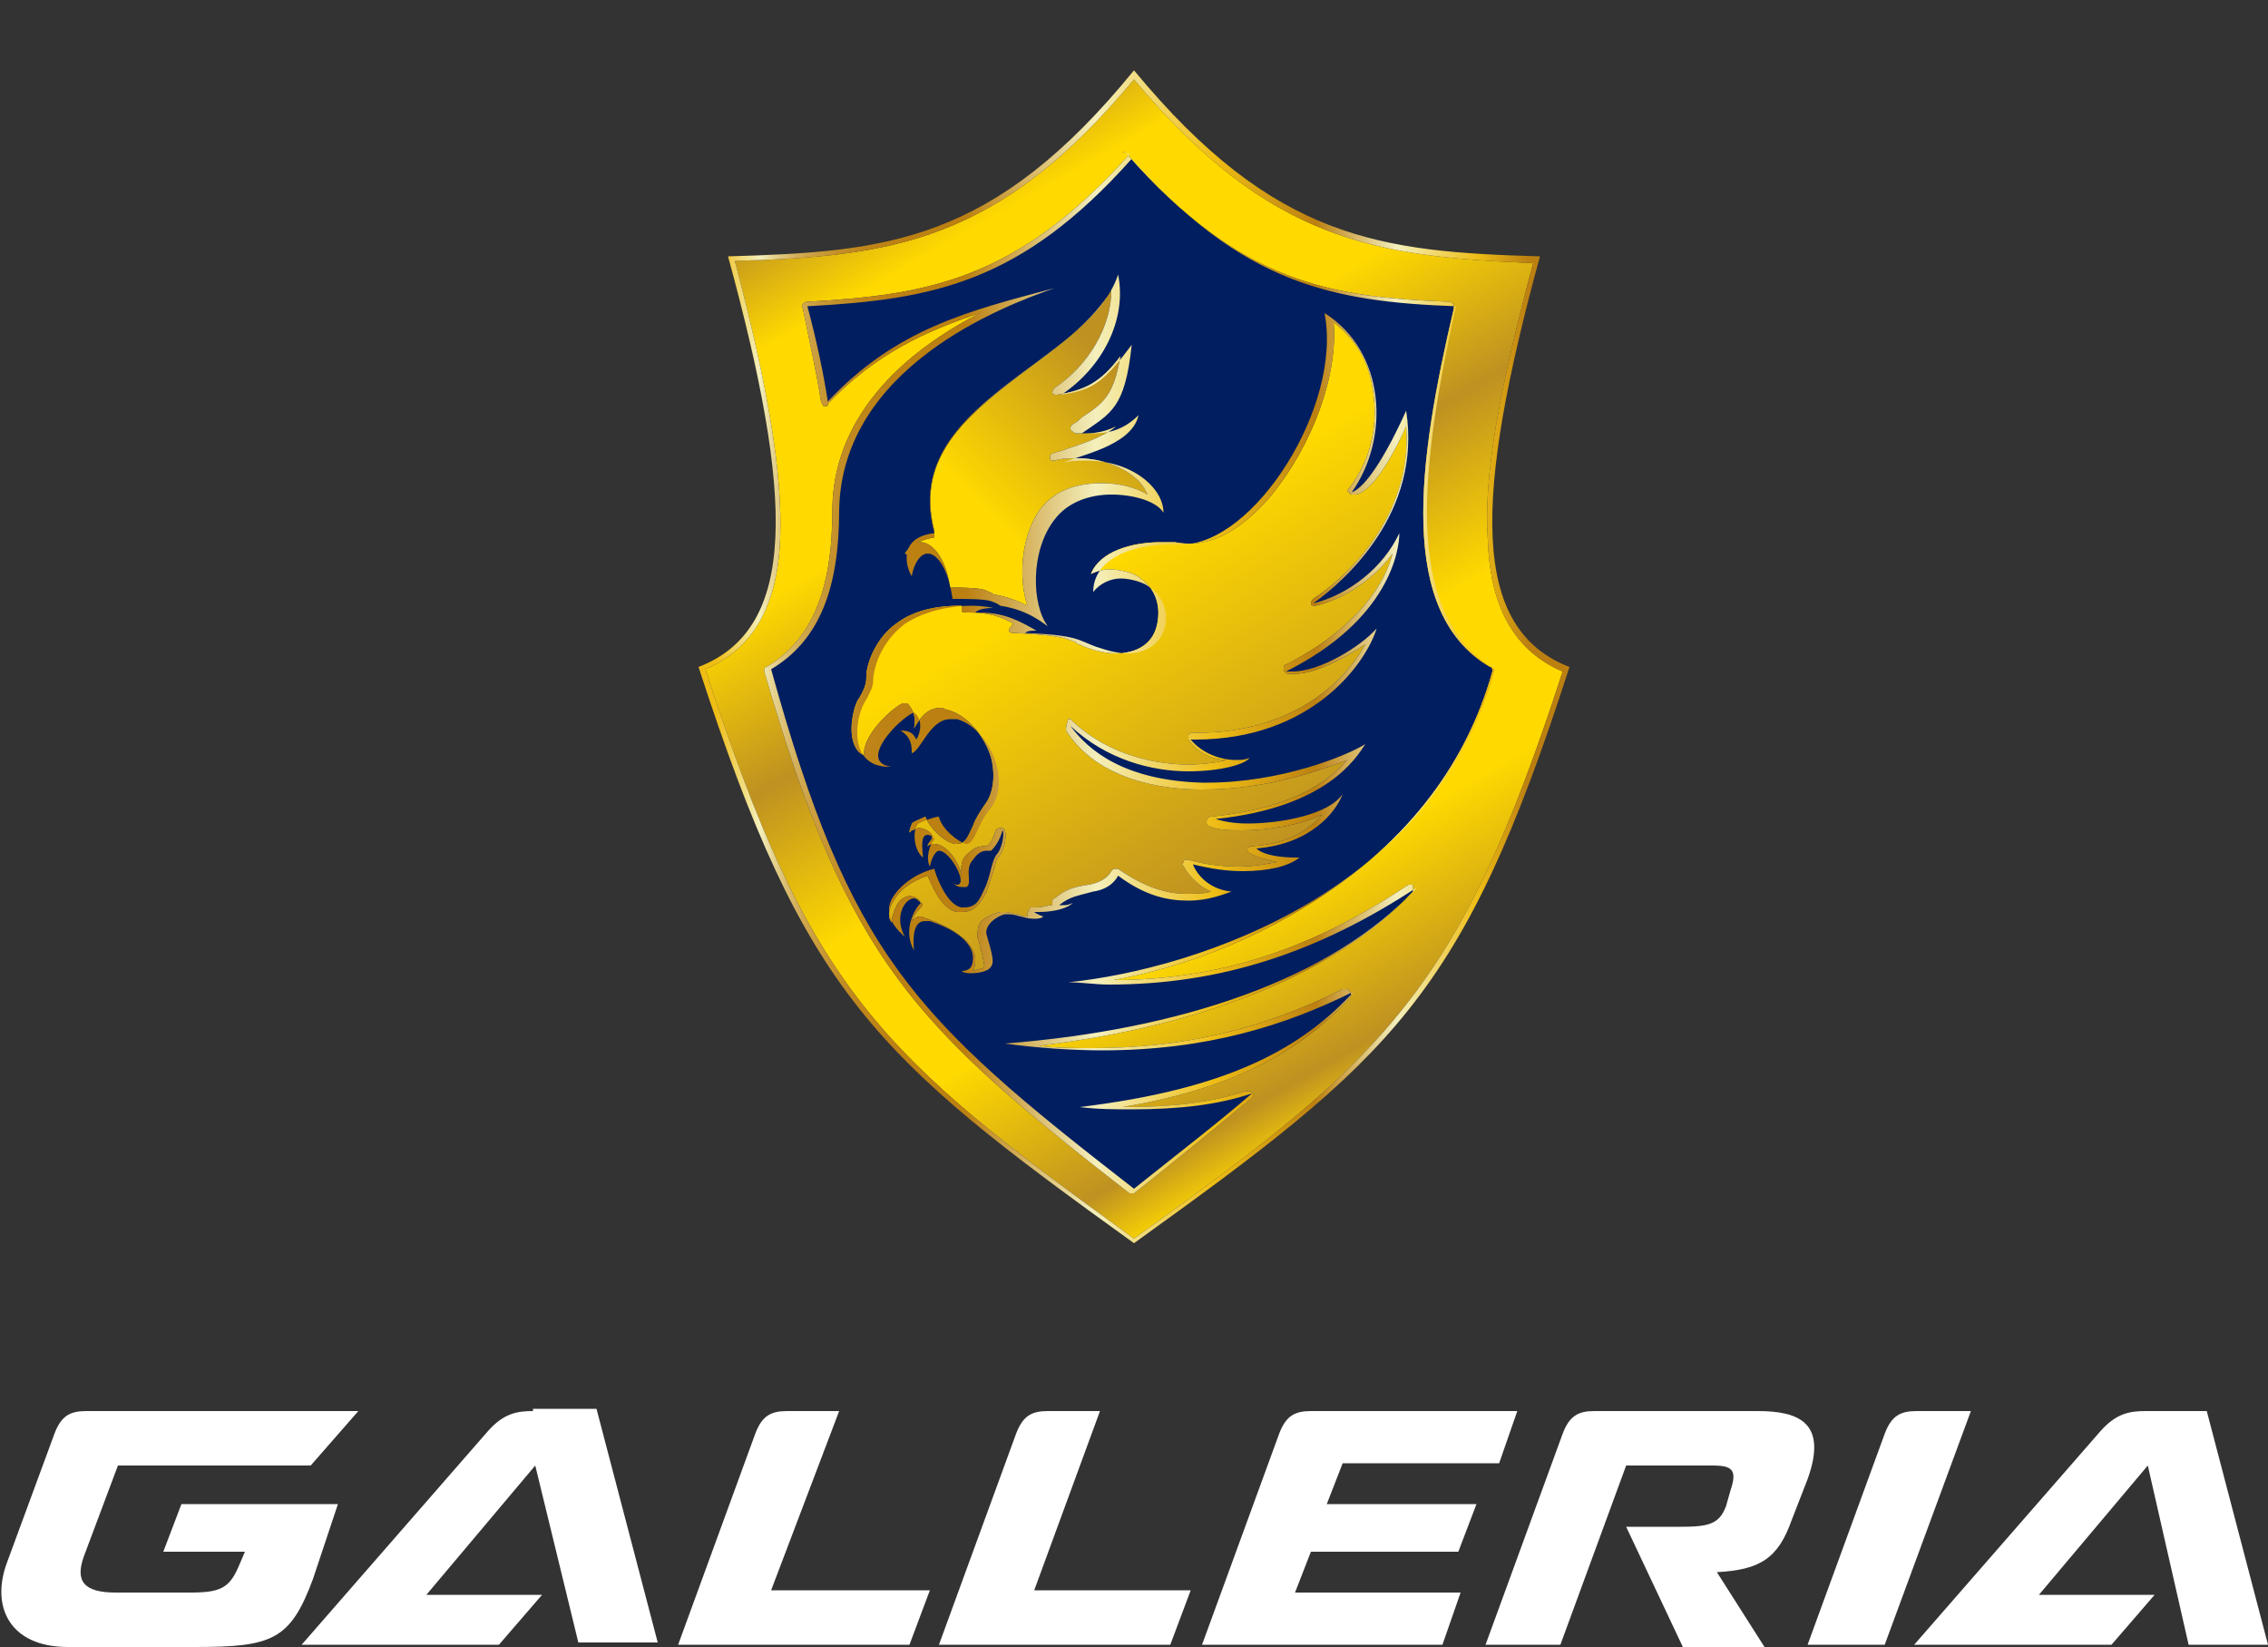 <?xml version="1.0" encoding="utf-8"?>
<!-- Generator: Adobe Illustrator 25.0.0, SVG Export Plug-In . SVG Version: 6.00 Build 0)  -->
<svg version="1.1" id="レイヤー_1" xmlns="http://www.w3.org/2000/svg" xmlns:xlink="http://www.w3.org/1999/xlink" x="0px"
	 y="0px" viewBox="0 0 100 72.6" style="enable-background:new 0 0 100 72.6;" xml:space="preserve">
<rect x="0" y="0" width="100" height="72.6" fill="#333333" stroke="none"/>
<style type="text/css">
	.st0{fill:#FFFFFF;}
	.st1{fill:#001E60;}
	.st2{fill:url(#SVGID_2_);}
	.st3{fill:url(#SVGID_3_);}
	.st4{fill:url(#SVGID_4_);}
	.st5{fill:url(#SVGID_6_);}
</style>
<g>
	<path class="st0" d="M64.3,68.4l0.8-2.1h-6.6l0.7-1.8h6.9l0.8-2.3h-9.1c-0.7,0-1.1,0.2-1.4,1L53,72.5h10.6l0.8-2.3h-7.3l0.7-1.8
		H64.3z M84.5,62.2c-0.7,0-1.1,0.2-1.4,1l-3.4,9.3h3.4l3.8-10.3H84.5z M48.5,62.2h-2.3c-0.7,0-1.1,0.2-1.4,1l-3.4,9.3h10.2l0.9-2.4
		h-6.9L48.5,62.2z M37,62.2h-2.3c-0.7,0-1.1,0.2-1.4,1l-3.4,9.3h10.2l0.9-2.4H34L37,62.2z M14.9,66.3H8l-0.8,2.1h3.6l-0.3,0.7
		c-0.4,0.9-0.8,1.1-2.1,1.1H5.1c-1.4,0-1.8-0.5-1.4-1.6l1.5-4h8.5l2.1-2.4H3.8c-0.7,0-1.1,0.2-1.4,1l-2.1,5.7
		c-0.7,1.9,0.1,3.7,2.7,3.7h5.6c3.4,0,4.2-0.3,5.2-3L14.9,66.3z M96.5,72.5h3.5l-2.7-10.3h-2.7c-0.7,0-1.3,0.1-2,0.9l-8.2,9.4h8.7
		l1.9-2.2h-5.1l4.8-5.7L96.5,72.5z M23.5,62.2c-0.7,0-1.3,0.1-2,0.9l-8.2,9.4H22l1.9-2.2h-5.1l4.8-5.7l1.9,7.8h3.5l-2.7-10.3H23.5z
		 M77.5,62.2h-7.2c-0.7,0-1.1,0.2-1.4,1l-3.4,9.3h3.3l2.9-7.9h3.8c0.9,0,1.1,0.2,0.8,1.1l-0.2,0.7c-0.3,0.8-0.8,0.9-2,0.9h-2.4
		l2.5,5.3h3.6l-2.1-3.3c1.9-0.1,2.7-0.6,3.3-2.3l0.7-1.8C80.6,62.7,79.3,62.2,77.5,62.2z"/>
	<g>
		<path class="st1" d="M49.8,6.8c-5,5.6-9,6.2-14.2,6.5c-0.1,0-0.1,0-0.2,0.1c0,0-0.1,0.1,0,0.2c0.3,1.5,0.6,2.8,0.8,4.1
			c0,0.1,0.1,0.1,0.1,0.2c0,0,0,0,0.1,0c0.1,0,0.1,0,0.1-0.1c2.1-2.2,4.3-3.2,6.7-4c-5.2,2.7-6.5,6.1-6.5,8.7c0,3.5-0.9,5.7-2.9,6.9
			c-0.1,0-0.1,0.1-0.1,0.2c3.7,12.8,6.6,15.6,16.1,23c0,0,0.1,0,0.1,0c0,0,0.1,0,0.1,0c1.8-1.4,3.6-2.9,5.2-4.2
			c0.1-0.1,0.1-0.2,0-0.2c0-0.1-0.1-0.1-0.2-0.1c0,0,0,0-0.1,0c-1.5,0.5-3.2,0.7-5.3,0.7h-0.1c4.7-0.8,7.7-2.3,10-4.8c0,0,0,0,0,0
			c0.1-0.1,0.1-0.2,0-0.3c0-0.1-0.1-0.1-0.2-0.1c0,0-0.1,0-0.1,0c-3.6,1.8-7.1,2.6-11,2.6c-0.8,0-1.6,0-2.4-0.1
			c7.4-0.9,13.1-3.2,16.5-6.8c0,0,0,0,0-0.1c0-0.1,0-0.2,0-0.2c0,0-0.1,0-0.1,0c0,0-0.1,0-0.1,0c-4.2,2.8-8.3,4.2-13,4.2
			c2.2-0.4,5.3-1.3,8.4-3.2c4.3-2.6,7.1-6.1,8.3-10.4c0-0.1,0-0.2-0.1-0.2c-4.1-2.4-3.2-9-1.6-15.8c0-0.1,0-0.1,0-0.2
			c0,0-0.1-0.1-0.2-0.1c-5.2-0.2-9.2-0.8-14.2-6.5c0,0-0.1-0.1-0.2-0.1S49.9,6.8,49.8,6.8"/>
		<g>
			<defs>
				<path id="SVGID_5_" d="M51.9,24c-1.9-0.1-3.7,0.6-3.8,2.1c0.8-1,2.1-0.4,2.4-0.2c1.4,1,0.7,3.8-2.4,2.6
					c-0.8-0.3-0.8-0.5-3.1-0.6c0.1-0.1,0.3-0.1,0.5-0.1c-0.7-0.5-1.5-0.8-2.8-0.8c0.1-0.1,0.3-0.2,0.8-0.2c0-0.1-2.3-0.5-3.9,0.7
					c-0.8,0.6-1.3,1.5-1.4,2.4c0,0.3,0,0.4-0.4,1.1c-0.4,0.7-0.7,2.9,1.2,2.8c-1.5-0.2,0.3-2.1,1-2.4c0.4,0.3,0.3,0.9,0.1,1.2
					c-0.1-0.2-0.2-0.4-0.7-0.4c0.5,0.3,0.5,0.7,0.5,1c0.4-0.1,0.9-1.8,1.9-1.5c1.4,0.4,2.4,2.7,1.5,3.9c-0.6,0.7-0.7,1.7-1.1,1.6
					c-0.4-0.1-1.1-0.7-1.2-1.2c-0.2,0-0.7,0.2-0.9,0.3c-0.3,0.3-0.2,1.2,0.2,1.5c-0.2-1.3,0.3-1.1,0.6-0.9c-0.2,0.2-0.4,0.8-0.2,1.2
					c0.2-1.2,0.9-0.6,1.2,0c0.2,0.4,0.3,0.9-0.2,0.7c0.1,0.2,0.3,0.2,0.6,0.2c0.3-0.1-0.1-0.8,0.3-1.2c0.3-0.3,0.6-0.4,0.8-0.3
					c0.2-0.2,0.4-0.5,0.5-0.9c0.1,0.1,0,0.7-0.2,1c-0.3,0.3-0.3,1-0.6,1.6c-0.2,0.4-0.3,0.9-1,0.8c-0.7-0.1-1.2-1.6-1.2-1.7
					c-0.1,0-1.2,0.3-1.8,1.2c-0.6,0.9,0.3,1.6,0.5,1.8c-0.7-1.1,0.3-2.1,0.7-1.5c-0.3,0.3-0.8,1.2-0.3,2.1c-0.1-1.5,0.5-1.3,0.7-1.2
					c1.8,0.6,1.9,1.4,1.9,1.6c0,0.2,0,0.6-0.6,0.6c0.4,0.2,1.2,0,1.3-0.2c0.2-0.2-0.1-1-0.2-1.4c-0.1-0.4,0.4-0.8,0.8-0.9
					c0.2,0,0.4,0,0.7,0.1c0.3,0.1,0.7,0.1,1,0c-0.3-0.1-0.4-0.2-0.4-0.2c0.5,0,1.4,0,1.7-0.4c-0.2,0.1-0.4,0.1-0.6,0.1
					c0.5-0.4,0.8-0.4,1.5-0.6c0.7-0.1,1-0.5,1.1-0.7c2.4,1.8,4.4,0.9,5,0.7c-1.1-0.1-1.6-0.9-1.7-1.2c1.9,0.6,3.9,0.3,4.8-0.3
					c-0.6,0-1.6-0.1-1.9-0.4c2.4-0.2,3.5-1.6,3.8-2.4c-0.8,1.2-4.7,1.6-5.6,1.1c4.9-0.5,6.2-2.7,6.6-3.3c-0.8,0.5-3.8,1.8-7.2,1.7
					c-3.4-0.1-5-1.4-5.8-2.5c2.9,2.9,7.5,2,8,1.4c-0.7,0.2-1.9,0-2.6-0.8c5.2,0.1,7.7-3.3,8.2-4.9c-0.8,0.9-2.9,2.1-4,1.8
					c4.6-2.3,5-5.4,5-6.1c-0.7,1.5-2.2,2.7-3.8,3.1c1.4-1,4.8-4,4.1-8.5c-0.9,2-1.8,3.4-2.4,3.6c1.7-2.4,1.5-6.2-1.2-7.9
					C59.2,17.9,55.2,24.2,51.9,24 M41.2,23.5c-1.7,0.2-1.2,1.6-1,1.9c0.2-1.5,1.4-1.5,1.8,0.9c0.3,0,1.4,0,1.7,0.1
					c0.3,0.1,0.4,0.2,0.4,0.2c1.3,0.2,1.9,0.8,2.1,0.9c-0.7-0.9-0.8-3.3,0.3-4.7c1.3-1.6,4.2-1.1,4.8-0.3c0-1.3-1.8-2.6-4.4-2.2
					c0.5-0.3,3-0.7,3.3-2.1c-0.9,0.9-2,0.8-2.5,0.8c1.3-0.9,1.9-1.1,2.2-3.9c-1.2,1.6-1.7,2-3.1,2.2c1.8-1.2,2.9-3.3,2.5-5.3
					C48,16.1,39.6,17.7,41.2,23.5 M35.6,13.5c5.5-0.3,9.4-1,14.3-6.5c4.9,5.5,8.8,6.3,14.3,6.5c-1.8,8-2.1,13.7,1.7,16
					c-2.6,9.7-13,13.2-18.8,13.8c5.7,0.4,10.5-1,15.4-4.2c0,0,0,0,0,0C58.7,43.2,52,45.4,44.3,46c6.8,1,11.5-0.4,15.4-2.3
					c0,0,0,0,0,0c-2.3,2.5-5.5,4.3-12.1,5.1c3.3,0.2,5.6,0,7.7-0.6c-1.5,1.3-3.2,2.6-5.2,4.2c-9.8-7.6-12.5-10.3-16-22.9
					c2.2-1.3,3-3.7,3-7c0.1-6.3,7.2-9,9.5-9.8c-3.8,1-7,1.8-10,5C36.3,16.4,36,15,35.6,13.5 M32.1,11.3c2.9,10.6,3.1,16.4-1.3,18.1
					c4.7,14.5,7.8,17.2,19.2,25.4c11.4-8.2,14.5-10.8,19.2-25.4c-4.4-1.7-4.2-7.5-1.3-18.1c-7-0.2-11.7-0.7-17.9-8.2
					C43.8,10.7,39.1,11.1,32.1,11.3"/>
			</defs>
			<clipPath id="SVGID_1_">
				<use xlink:href="#SVGID_5_"  style="overflow:visible;"/>
			</clipPath>
		</g>
		<linearGradient id="SVGID_2_" gradientUnits="userSpaceOnUse" x1="47.989" y1="25.256" x2="56.529" y2="39.157">
			<stop  offset="0" style="stop-color:#FFD900"/>
			<stop  offset="0.924" style="stop-color:#BE9121"/>
			<stop  offset="0.943" style="stop-color:#FFD900"/>
		</linearGradient>
		<path class="st2" d="M56,21.9c1.9-2.3,3-5.4,2.8-7.7c0.9,0.7,1.5,1.6,1.7,2.8c0.3,1.6,0,3.2-1,4.5c-0.1,0.1-0.1,0.2,0,0.2
			c0,0.1,0.1,0.1,0.2,0.1c0,0,0,0,0.1,0c0.8-0.2,1.7-1.9,2.2-3c0.3,4-2.7,6.7-4.1,7.6c-0.1,0.1-0.1,0.2-0.1,0.2
			c0,0.1,0.1,0.1,0.2,0.1c0,0,0,0,0,0c1.3-0.3,2.6-1.2,3.4-2.3c-0.3,1.2-1.4,3.2-4.7,4.9c-0.1,0-0.1,0.1-0.1,0.2
			c0,0.1,0.1,0.2,0.2,0.2c0.1,0,0.2,0,0.3,0c0.9,0,2.2-0.7,3.1-1.3c-0.8,1.5-3.1,3.9-7.4,3.9c-0.1,0-0.1,0-0.2,0h0
			c-0.1,0-0.1,0-0.2,0.1c0,0.1,0,0.2,0,0.2c0.4,0.6,1.1,0.9,1.7,0.9c-0.4,0.1-1,0.2-1.7,0.2c-1.2,0-3.4-0.3-5.1-1.9
			c0,0-0.1-0.1-0.1-0.1c0,0-0.1,0-0.1,0C47,32,47,32.1,47,32.2c1.4,2.2,4.3,2.6,5.9,2.6c0.1,0,0.2,0,0.2,0c2.7,0,5-0.8,6.3-1.3
			c-1.2,1.4-3.2,2.2-6,2.5c-0.1,0-0.2,0.1-0.2,0.2c0,0.1,0,0.2,0.1,0.2c0.3,0.2,1,0.2,1.5,0.2c1,0,2.5-0.2,3.5-0.7
			c-0.5,0.6-1.4,1.3-3.1,1.4c-0.1,0-0.2,0.1-0.2,0.1c0,0.1,0,0.2,0.1,0.2c0.3,0.2,0.8,0.3,1.2,0.4c-0.5,0.1-1.1,0.2-1.7,0.2
			c-0.7,0-1.5-0.1-2.2-0.3c0,0,0,0-0.1,0c-0.1,0-0.1,0-0.1,0.1c-0.1,0.1-0.1,0.1,0,0.2c0.1,0.2,0.5,0.8,1.2,1.1
			c-0.3,0.1-0.7,0.1-1.1,0.1c-1,0-2-0.4-3-1.1c0,0-0.1,0-0.1,0c-0.1,0-0.1,0-0.2,0.1l0,0c-0.1,0.2-0.4,0.5-1,0.6L48,39
			c-0.7,0.1-1,0.2-1.5,0.6c-0.1,0-0.1,0.1-0.1,0.2c0,0,0,0,0,0.1c-0.2,0-0.4,0.1-0.7,0.1c-0.1,0-0.1,0-0.2,0h0c-0.1,0-0.1,0-0.1,0.1
			c0,0-0.1,0.1-0.1,0.2c0,0,0,0.1,0,0.1c-0.1,0-0.2,0-0.4-0.1c-0.2,0-0.4-0.1-0.6-0.1c-0.1,0-0.1,0-0.2,0c-0.3,0.1-0.7,0.2-0.9,0.5
			c-0.1,0.2-0.1,0.4-0.1,0.6c0,0.1,0.1,0.2,0.1,0.4c0.1,0.3,0.2,0.8,0.2,0.9c0,0.1-0.2,0.1-0.5,0.2c0.1-0.2,0.1-0.4,0.1-0.5
			c0-0.3-0.2-1.1-2.1-1.8c-0.1,0-0.2-0.1-0.3-0.1c-0.2,0-0.3,0.1-0.4,0.2c0.1-0.3,0.3-0.5,0.4-0.6c0.1-0.1,0.1-0.2,0-0.2
			c-0.1-0.2-0.3-0.3-0.5-0.3c-0.2,0-0.5,0.2-0.6,0.5c-0.1,0.2-0.2,0.5-0.2,0.7c0-0.1-0.1-0.2-0.1-0.3c0-0.2,0-0.4,0.2-0.7
			c0.4-0.7,1.2-1,1.5-1.1c0.3,0.7,0.7,1.5,1.3,1.6c0.1,0,0.1,0,0.2,0c0.6,0,0.8-0.4,1-0.7c0-0.1,0.1-0.1,0.1-0.2
			c0.1-0.3,0.2-0.6,0.3-0.9c0.1-0.3,0.1-0.5,0.2-0.6c0.3-0.3,0.4-1,0.3-1.2c0-0.1-0.1-0.1-0.2-0.1h0c-0.1,0-0.2,0.1-0.2,0.1
			c-0.1,0.3-0.2,0.6-0.4,0.7c0,0-0.1,0-0.1,0c-0.3,0-0.5,0.1-0.8,0.4c-0.3,0.3-0.2,0.7-0.2,0.9c0,0.1,0,0.2,0,0.2c0,0,0,0,0,0
			c0,0,0-0.1,0-0.1c0-0.5-0.6-1.5-1.2-1.5c-0.1,0-0.2,0-0.3,0.1c0-0.1,0.1-0.2,0.1-0.2c0,0,0.1-0.1,0.1-0.2c0-0.1,0-0.1-0.1-0.2
			c-0.1-0.1-0.3-0.2-0.5-0.2c-0.1,0-0.2,0.1-0.3,0.1c0,0-0.1,0.1-0.1,0.1c0-0.2,0.1-0.3,0.1-0.4c0.1-0.1,0.4-0.2,0.6-0.3
			c0.2,0.5,0.8,1.1,1.3,1.2c0,0,0,0,0.1,0c0.4,0,0.5-0.4,0.7-0.8c0.1-0.3,0.3-0.6,0.5-0.9c0.4-0.5,0.5-1.3,0.3-2.1
			c-0.3-1-1.1-1.9-1.9-2.1c-0.1,0-0.2-0.1-0.3-0.1c-0.6,0-0.9,0.4-1.2,0.9c0.1-0.4,0-0.8-0.3-1.1c0,0-0.1,0-0.1,0c0,0-0.1,0-0.1,0
			c-0.6,0.3-1.8,1.5-1.7,2.3c0,0,0,0,0,0c-0.2-0.1-0.3-0.2-0.4-0.4c-0.3-0.6-0.1-1.6,0.1-2c0.4-0.6,0.4-0.9,0.4-1.1c0,0,0-0.1,0-0.1
			c0.1-0.8,0.6-1.7,1.3-2.2c0.9-0.7,2.1-0.8,2.8-0.8c0,0,0,0,0.1,0c0,0,0,0.1,0,0.2c0,0.1,0.1,0.1,0.2,0.1h0c0.1,0,0.2,0,0.2,0
			c0.8,0,1.4,0.2,1.9,0.5c0,0-0.1,0-0.1,0.1c-0.1,0.1-0.1,0.1-0.1,0.2c0,0.1,0.1,0.1,0.2,0.1c1.9,0.1,2.2,0.2,2.7,0.4
			c0.1,0.1,0.2,0.1,0.4,0.2c0.5,0.2,1,0.3,1.4,0.3c0.9,0,1.6-0.4,1.8-1.2c0.2-0.8,0-1.6-0.7-2.1c-0.2-0.2-0.8-0.4-1.4-0.4
			c-0.3,0-0.6,0.1-0.8,0.2c0.4-1,1.8-1.4,3.1-1.4c0.1,0,0.2,0,0.4,0c0.1,0,0.1,0,0.2,0C53.3,24.2,54.7,23.4,56,21.9"/>
		<linearGradient id="SVGID_3_" gradientUnits="userSpaceOnUse" x1="40.595" y1="26.492" x2="52.547" y2="14.744">
			<stop  offset="0.289" style="stop-color:#FFD900"/>
			<stop  offset="0.793" style="stop-color:#BE9121"/>
		</linearGradient>
		<path class="st3" d="M40.2,24.2c0.1-0.3,0.5-0.4,0.9-0.5c0.1,0,0.1,0,0.1-0.1c0,0,0-0.1,0-0.2c-0.9-3.4,1.7-5.3,4.2-7.2
			c1.5-1.1,2.8-2.1,3.6-3.4c0,1.6-1,3.3-2.5,4.3c-0.1,0.1-0.1,0.2-0.1,0.2c0,0.1,0.1,0.1,0.2,0.1c0,0,0,0,0,0
			c1.2-0.2,1.9-0.5,2.8-1.7c-0.3,1.8-0.8,2.1-1.7,2.7c-0.1,0.1-0.2,0.2-0.4,0.3c-0.1,0.1-0.1,0.1-0.1,0.2c0,0.1,0.1,0.1,0.2,0.2
			c0.1,0,0.3,0,0.5,0c0.5,0,0.9-0.1,1.3-0.3c-0.6,0.5-1.6,0.8-2.2,1c-0.2,0.1-0.4,0.1-0.6,0.2c-0.1,0-0.1,0.1-0.1,0.2
			c0,0.1,0.1,0.1,0.2,0.1c0,0,0,0,0,0c0.3-0.1,0.7-0.1,1-0.1c1.1,0,2.1,0.4,2.7,1c0.2,0.2,0.3,0.4,0.4,0.6c-0.5-0.3-1.2-0.5-2-0.5
			c-0.7,0-1.9,0.1-2.7,1.1c-0.9,1.2-1,3.1-0.6,4.3c-0.4-0.2-0.9-0.4-1.5-0.5c-0.1-0.1-0.2-0.1-0.4-0.2c-0.3-0.1-1.2-0.1-1.5-0.1h0
			c-0.3-1.8-1.1-2-1.3-2c-0.3,0-0.5,0.2-0.7,0.5C40.1,24.5,40.2,24.3,40.2,24.2"/>
		<linearGradient id="SVGID_4_" gradientUnits="userSpaceOnUse" x1="40.225" y1="6.067" x2="64.159" y2="48.143">
			<stop  offset="0" style="stop-color:#BE9121"/>
			<stop  offset="0.1" style="stop-color:#FFD900"/>
			<stop  offset="0.3" style="stop-color:#FFD900"/>
			<stop  offset="0.45" style="stop-color:#BE9121"/>
			<stop  offset="0.603" style="stop-color:#FFD900"/>
			<stop  offset="0.76" style="stop-color:#FFD900"/>
			<stop  offset="0.92" style="stop-color:#BE9121"/>
			<stop  offset="0.98" style="stop-color:#FFD900"/>
		</linearGradient>
		<path class="st4" d="M49.8,6.8c-5,5.6-9,6.2-14.2,6.5c-0.1,0-0.1,0-0.2,0.1c0,0-0.1,0.1,0,0.2c0.3,1.5,0.6,2.8,0.8,4.1
			c0,0.1,0.1,0.1,0.1,0.2c0,0,0,0,0.1,0c0.1,0,0.1,0,0.1-0.1c2.1-2.2,4.3-3.2,6.7-4c-5.2,2.7-6.5,6.1-6.5,8.7c0,3.5-0.9,5.7-2.9,6.9
			c-0.1,0-0.1,0.1-0.1,0.2c3.7,12.8,6.6,15.6,16.1,23c0,0,0.1,0,0.1,0c0,0,0.1,0,0.1,0c1.8-1.4,3.6-2.9,5.2-4.2
			c0.1-0.1,0.1-0.2,0-0.2c0-0.1-0.1-0.1-0.2-0.1c0,0,0,0-0.1,0c-1.5,0.5-3.2,0.7-5.3,0.7h-0.1c4.7-0.8,7.7-2.3,10-4.8c0,0,0,0,0,0
			c0.1-0.1,0.1-0.2,0-0.3c0-0.1-0.1-0.1-0.2-0.1c0,0-0.1,0-0.1,0c-3.6,1.8-7.1,2.6-11,2.6c-0.8,0-1.6,0-2.4-0.1
			c7.4-0.9,13.1-3.2,16.5-6.8c0,0,0,0,0-0.1c0-0.1,0-0.2,0-0.2c0,0-0.1,0-0.1,0c0,0-0.1,0-0.1,0c-4.2,2.8-8.3,4.2-13,4.2
			c2.2-0.4,5.3-1.3,8.4-3.2c4.3-2.6,7.1-6.1,8.3-10.4c0-0.1,0-0.2-0.1-0.2c-4.1-2.4-3.2-9-1.6-15.8c0-0.1,0-0.1,0-0.2
			c0,0-0.1-0.1-0.2-0.1c-5.2-0.2-9.2-0.8-14.2-6.5c0,0-0.1-0.1-0.2-0.1S49.9,6.8,49.8,6.8 M31.1,29.5c2.1-0.9,3.2-2.8,3.3-5.8
			c0.1-2.8-0.5-6.5-2-12.2C39.3,11.3,44,10.7,50,3.5c6,7.2,10.7,7.8,17.6,8.1c-1.5,5.6-2.2,9.4-2,12.2c0.1,3,1.2,4.9,3.3,5.8
			c-4.6,14.2-7.8,17-18.9,25C38.8,46.5,35.7,43.7,31.1,29.5"/>
		<linearGradient id="SVGID_6_" gradientUnits="userSpaceOnUse" x1="30.83" y1="28.958" x2="69.162" y2="28.958">
			<stop  offset="0" style="stop-color:#EFBE15"/>
			<stop  offset="1.959720e-02" style="stop-color:#EFBE15"/>
			<stop  offset="6.980160e-02" style="stop-color:#F4EFBC"/>
			<stop  offset="7.262891e-02" style="stop-color:#F1E9B3"/>
			<stop  offset="8.671513e-02" style="stop-color:#E5D18D"/>
			<stop  offset="0.102" style="stop-color:#DABB6C"/>
			<stop  offset="0.119" style="stop-color:#D0A84F"/>
			<stop  offset="0.139" style="stop-color:#C99A38"/>
			<stop  offset="0.161" style="stop-color:#C38E27"/>
			<stop  offset="0.187" style="stop-color:#BF861A"/>
			<stop  offset="0.223" style="stop-color:#BD8113"/>
			<stop  offset="0.307" style="stop-color:#BC8011"/>
			<stop  offset="0.456" style="stop-color:#F4EFBC"/>
			<stop  offset="0.591" style="stop-color:#EFBE15"/>
			<stop  offset="0.709" style="stop-color:#BC8011"/>
			<stop  offset="0.802" style="stop-color:#F4EFBC"/>
			<stop  offset="0.895" style="stop-color:#EFBE15"/>
			<stop  offset="0.953" style="stop-color:#BC8011"/>
			<stop  offset="1" style="stop-color:#BC8011"/>
		</linearGradient>
		<path class="st5" d="M47.2,39.7L47.2,39.7L47.2,39.7z M57.2,37.9L57.2,37.9L57.2,37.9z M59.1,35.1L59.1,35.1L59.1,35.1z
			 M55.2,33.4L55.2,33.4L55.2,33.4z M60.2,32.9L60.2,32.9L60.2,32.9z M60.8,27.7L60.8,27.7L60.8,27.7z M50.1,18.3L50.1,18.3
			L50.1,18.3z M49.8,15.2L49.8,15.2L49.8,15.2z M40.2,32.9L40.2,32.9L40.2,32.9C40.2,32.9,40.2,32.9,40.2,32.9
			C40.2,32.9,40.2,32.9,40.2,32.9 M56,21.9c1.9-2.3,3-5.4,2.8-7.7c0.9,0.7,1.5,1.6,1.7,2.8c0.3,1.6,0,3.2-1,4.5
			c-0.1,0.1-0.1,0.2,0,0.2c0,0.1,0.1,0.1,0.2,0.1c0,0,0,0,0.1,0c0.8-0.2,1.7-1.9,2.2-3c0.3,4-2.7,6.7-4.1,7.6
			c-0.1,0.1-0.1,0.2-0.1,0.2c0,0.1,0.1,0.1,0.2,0.1c0,0,0,0,0,0c1.3-0.3,2.6-1.2,3.4-2.3c-0.3,1.2-1.4,3.2-4.7,4.9
			c-0.1,0-0.1,0.1-0.1,0.2c0,0.1,0.1,0.2,0.2,0.2c0.1,0,0.2,0,0.3,0c0.9,0,2.2-0.7,3.1-1.3c-0.8,1.5-3.1,3.9-7.4,3.9
			c-0.1,0-0.1,0-0.2,0h0c-0.1,0-0.1,0-0.2,0.1c0,0.1,0,0.2,0,0.2c0.4,0.6,1.1,0.9,1.7,0.9c-0.4,0.1-1,0.2-1.7,0.2
			c-1.2,0-3.4-0.3-5.1-1.9c0,0-0.1-0.1-0.1-0.1c0,0-0.1,0-0.1,0C47,32,47,32.1,47,32.2c1.4,2.2,4.3,2.6,5.9,2.6c0.1,0,0.2,0,0.2,0
			c2.7,0,5-0.8,6.3-1.3c-1.2,1.4-3.2,2.2-6,2.5c-0.1,0-0.2,0.1-0.2,0.2c0,0.1,0,0.2,0.1,0.2c0.3,0.2,1,0.2,1.5,0.2
			c1,0,2.5-0.2,3.5-0.7c-0.5,0.6-1.4,1.3-3.1,1.4c-0.1,0-0.2,0.1-0.2,0.1c0,0.1,0,0.2,0.1,0.2c0.3,0.2,0.8,0.3,1.2,0.4
			c-0.5,0.1-1.1,0.2-1.7,0.2c-0.7,0-1.5-0.1-2.2-0.3c0,0,0,0-0.1,0c-0.1,0-0.1,0-0.1,0.1c-0.1,0.1-0.1,0.1,0,0.2
			c0.1,0.2,0.5,0.8,1.2,1.1c-0.3,0.1-0.7,0.1-1.1,0.1c-1,0-2-0.4-3-1.1c0,0-0.1,0-0.1,0c-0.1,0-0.1,0-0.2,0.1l0,0
			c-0.1,0.2-0.4,0.5-1,0.6L48,39c-0.7,0.1-1,0.2-1.5,0.6c-0.1,0-0.1,0.1-0.1,0.2c0,0,0,0,0,0.1c-0.2,0-0.4,0.1-0.7,0.1
			c-0.1,0-0.1,0-0.2,0h0c-0.1,0-0.1,0-0.1,0.1c0,0-0.1,0.1-0.1,0.2c0,0,0,0.1,0,0.1c-0.1,0-0.2,0-0.4-0.1c-0.2,0-0.4-0.1-0.6-0.1
			c-0.1,0-0.1,0-0.2,0c-0.3,0.1-0.7,0.2-0.9,0.5c-0.1,0.2-0.1,0.4-0.1,0.6c0,0.1,0.1,0.2,0.1,0.4c0.1,0.3,0.2,0.8,0.2,0.9
			c0,0.1-0.2,0.1-0.5,0.2c0.1-0.2,0.1-0.4,0.1-0.5c0-0.3-0.2-1.1-2.1-1.8c-0.1,0-0.2-0.1-0.3-0.1c-0.2,0-0.3,0.1-0.4,0.2
			c0.1-0.3,0.3-0.5,0.4-0.6c0.1-0.1,0.1-0.2,0-0.2c-0.1-0.2-0.3-0.3-0.5-0.3c-0.2,0-0.5,0.2-0.6,0.5c-0.1,0.2-0.2,0.5-0.2,0.7
			c0-0.1-0.1-0.2-0.1-0.3c0-0.2,0-0.4,0.2-0.7c0.4-0.7,1.2-1,1.5-1.1c0.3,0.7,0.7,1.5,1.3,1.6c0.1,0,0.1,0,0.2,0
			c0.6,0,0.8-0.4,1-0.7c0-0.1,0.1-0.1,0.1-0.2c0.1-0.3,0.2-0.6,0.3-0.9c0.1-0.3,0.1-0.5,0.2-0.6c0.3-0.3,0.4-1,0.3-1.2
			c0-0.1-0.1-0.1-0.2-0.1h0c-0.1,0-0.2,0.1-0.2,0.1c-0.1,0.3-0.2,0.6-0.4,0.7c0,0-0.1,0-0.1,0c-0.3,0-0.5,0.1-0.8,0.4
			c-0.3,0.3-0.2,0.7-0.2,0.9c0,0.1,0,0.2,0,0.2c0,0,0,0,0,0c0,0,0-0.1,0-0.1c0-0.5-0.6-1.5-1.2-1.5c-0.1,0-0.2,0-0.3,0.1
			c0-0.1,0.1-0.2,0.1-0.2c0,0,0.1-0.1,0.1-0.2c0-0.1,0-0.1-0.1-0.2c-0.1-0.1-0.3-0.2-0.5-0.2c-0.1,0-0.2,0.1-0.3,0.1
			c0,0-0.1,0.1-0.1,0.1c0-0.2,0.1-0.3,0.1-0.4c0.1-0.1,0.4-0.2,0.6-0.3c0.2,0.5,0.8,1.1,1.3,1.2c0,0,0,0,0.1,0
			c0.4,0,0.5-0.4,0.7-0.8c0.1-0.3,0.3-0.6,0.5-0.9c0.4-0.5,0.5-1.3,0.3-2.1c-0.3-1-1.1-1.9-1.9-2.1c-0.1,0-0.2-0.1-0.3-0.1
			c-0.6,0-0.9,0.4-1.2,0.9c0.1-0.4,0-0.8-0.3-1.1c0,0-0.1,0-0.1,0c0,0-0.1,0-0.1,0c-0.6,0.3-1.8,1.5-1.7,2.3c0,0,0,0,0,0
			c-0.2-0.1-0.3-0.2-0.4-0.4c-0.3-0.6-0.1-1.6,0.1-2c0.4-0.6,0.4-0.9,0.4-1.1c0,0,0-0.1,0-0.1c0.1-0.8,0.6-1.7,1.3-2.2
			c0.9-0.7,2.1-0.8,2.8-0.8c0,0,0,0,0.1,0c0,0,0,0.1,0,0.2c0,0.1,0.1,0.1,0.2,0.1h0c0.1,0,0.2,0,0.2,0c0.8,0,1.4,0.2,1.9,0.5
			c0,0-0.1,0-0.1,0.1c-0.1,0.1-0.1,0.1-0.1,0.2c0,0.1,0.1,0.1,0.2,0.1c1.9,0.1,2.2,0.2,2.7,0.4c0.1,0.1,0.2,0.1,0.4,0.2
			c0.5,0.2,1,0.3,1.4,0.3c0.9,0,1.6-0.4,1.8-1.2c0.2-0.8,0-1.6-0.7-2.1c-0.2-0.2-0.8-0.4-1.4-0.4c-0.3,0-0.6,0.1-0.8,0.2
			c0.4-1,1.8-1.4,3.1-1.4c0.1,0,0.2,0,0.4,0c0.1,0,0.1,0,0.2,0C53.3,24.2,54.7,23.4,56,21.9 M52.1,24c0,0-0.1,0-0.1,0
			c-0.1,0-0.2,0-0.4,0c-1.8,0-3.4,0.7-3.4,2.1c0.3-0.4,0.8-0.6,1.2-0.6c0.5,0,1.1,0.2,1.3,0.4c1.2,0.8,0.9,2.9-1,2.9
			c-0.4,0-0.8-0.1-1.4-0.3c-0.8-0.3-0.8-0.5-3.1-0.6c0.1-0.1,0.3-0.1,0.5-0.1h0c-0.7-0.4-1.4-0.8-2.5-0.8c-0.1,0-0.2,0-0.2,0
			c0.1-0.1,0.3-0.2,0.8-0.2c0,0-0.4-0.1-1-0.1c-0.8,0-2,0.2-2.9,0.8c-0.8,0.6-1.3,1.5-1.4,2.4c0,0.3,0,0.4-0.4,1.1
			c-0.4,0.7-0.7,2.8,1.1,2.8c0,0,0.1,0,0.1,0c-1.5-0.2,0.3-2.1,1-2.4c0.4,0.3,0.3,0.9,0.1,1.2c-0.1-0.2-0.2-0.4-0.7-0.4
			c0.5,0.3,0.5,0.7,0.5,1c0.4-0.1,0.8-1.5,1.7-1.5c0.1,0,0.2,0,0.3,0c1.4,0.4,2.4,2.7,1.5,3.9c-0.6,0.7-0.7,1.6-1.1,1.6c0,0,0,0,0,0
			c-0.4-0.1-1.1-0.7-1.2-1.2c-0.2,0-0.7,0.2-0.9,0.3c-0.3,0.3-0.2,1.2,0.2,1.5c-0.1-0.8,0-1,0.2-1c0.1,0,0.3,0.1,0.3,0.2
			c-0.2,0.2-0.4,0.8-0.2,1.2c0.1-0.5,0.3-0.7,0.4-0.7c0.5,0,1.3,1.5,0.8,1.5c0,0-0.1,0-0.2-0.1c0.1,0.1,0.2,0.2,0.4,0.2
			c0.1,0,0.1,0,0.2,0c0.3-0.1-0.1-0.8,0.3-1.2c0.2-0.3,0.4-0.4,0.6-0.4c0.1,0,0.1,0,0.2,0c0.2-0.2,0.4-0.5,0.5-0.9
			c0.1,0.1,0,0.7-0.2,1c-0.3,0.3-0.3,1-0.6,1.6c-0.2,0.4-0.3,0.8-0.9,0.8c0,0-0.1,0-0.1,0c-0.7-0.1-1.2-1.6-1.2-1.7
			c-0.1,0-1.2,0.3-1.8,1.2c-0.6,0.9,0.3,1.6,0.5,1.8c-0.5-0.9,0-1.7,0.4-1.7c0.1,0,0.2,0.1,0.3,0.2c-0.3,0.3-0.8,1.2-0.3,2.1
			c-0.1-1.1,0.2-1.3,0.5-1.3c0.1,0,0.2,0,0.2,0c1.8,0.6,1.9,1.4,1.9,1.6c0,0.2,0,0.6-0.5,0.6c0,0,0,0,0,0c0.1,0.1,0.3,0.1,0.4,0.1
			c0.4,0,0.8-0.1,0.9-0.3c0.2-0.2-0.1-1-0.2-1.4c-0.1-0.4,0.4-0.8,0.8-0.9c0.1,0,0.1,0,0.2,0c0.3,0,0.7,0.2,1.1,0.2
			c0.1,0,0.3,0,0.4-0.1c-0.3-0.1-0.4-0.2-0.4-0.2c0.1,0,0.1,0,0.2,0c0.5,0,1.2-0.1,1.5-0.4c-0.2,0.1-0.3,0.1-0.4,0.1
			c-0.1,0-0.1,0-0.2,0c0.5-0.4,0.8-0.4,1.5-0.6c0.7-0.1,1-0.5,1.1-0.7c1.2,0.9,2.2,1.1,3.1,1.1c0.9,0,1.6-0.3,1.9-0.4
			c-1.1-0.1-1.6-0.9-1.7-1.2c0.8,0.2,1.5,0.3,2.2,0.3c1.1,0,2-0.2,2.5-0.6c-0.1,0-0.1,0-0.2,0c-0.6,0-1.4-0.1-1.7-0.4
			c2.4-0.2,3.5-1.6,3.8-2.4c-0.6,0.9-2.7,1.3-4.2,1.3c-0.6,0-1.1-0.1-1.4-0.2c4.9-0.5,6.2-2.7,6.6-3.3c-0.8,0.5-3.7,1.7-7,1.7
			c-0.1,0-0.2,0-0.2,0c-3.4-0.1-5-1.4-5.8-2.5c1.6,1.5,3.6,2,5.2,2c1.4,0,2.5-0.3,2.7-0.6c-0.2,0.1-0.4,0.1-0.6,0.1
			c-0.7,0-1.5-0.3-2-0.9c0.1,0,0.1,0,0.2,0c5.1,0,7.5-3.3,8-4.9c-0.7,0.8-2.5,1.9-3.7,1.9c-0.1,0-0.2,0-0.3,0c4.6-2.3,5-5.4,5-6.1
			c-0.7,1.5-2.2,2.7-3.8,3.1c1.4-1,4.8-4,4.1-8.5c-0.9,2-1.8,3.4-2.4,3.6c1.7-2.4,1.5-6.2-1.2-7.9C59.2,17.9,55.3,24,52.1,24
			 M40.2,24.2c0.1-0.3,0.5-0.4,0.9-0.5c0.1,0,0.1,0,0.1-0.1c0,0,0-0.1,0-0.2c-0.9-3.4,1.7-5.3,4.2-7.2c1.5-1.1,2.8-2.1,3.6-3.4
			c0,1.6-1,3.3-2.5,4.3c-0.1,0.1-0.1,0.2-0.1,0.2c0,0.1,0.1,0.1,0.2,0.1c0,0,0,0,0,0c1.2-0.2,1.9-0.5,2.8-1.7
			c-0.3,1.8-0.8,2.1-1.7,2.7c-0.1,0.1-0.2,0.2-0.4,0.3c-0.1,0.1-0.1,0.1-0.1,0.2c0,0.1,0.1,0.1,0.2,0.2c0.1,0,0.3,0,0.5,0
			c0.5,0,0.9-0.1,1.3-0.3c-0.6,0.5-1.6,0.8-2.2,1c-0.2,0.1-0.4,0.1-0.6,0.2c-0.1,0-0.1,0.1-0.1,0.2c0,0.1,0.1,0.1,0.2,0.1
			c0,0,0,0,0,0c0.3-0.1,0.7-0.1,1-0.1c1.1,0,2.1,0.4,2.7,1c0.2,0.2,0.3,0.4,0.4,0.6c-0.5-0.3-1.2-0.5-2-0.5c-0.7,0-1.9,0.1-2.7,1.1
			c-0.9,1.2-1,3.1-0.6,4.3c-0.4-0.2-0.9-0.4-1.5-0.5c-0.1-0.1-0.2-0.1-0.4-0.2c-0.3-0.1-1.2-0.1-1.5-0.1h0c-0.3-1.8-1.1-2-1.3-2
			c-0.3,0-0.5,0.2-0.7,0.5C40.1,24.5,40.2,24.3,40.2,24.2 M41.2,23.5c-1.7,0.2-1.2,1.6-1,1.9c0.1-0.6,0.4-1,0.7-1
			c0.4,0,0.9,0.6,1.1,2c0,0,0.1,0,0.2,0c0.4,0,1.2,0,1.5,0.1c0.3,0.1,0.4,0.2,0.4,0.2c1.3,0.2,1.9,0.8,2.1,0.9
			c-0.7-0.9-0.8-3.3,0.3-4.7c0.6-0.8,1.6-1.1,2.5-1.1c1,0,2,0.3,2.3,0.8c0-1.1-1.4-2.3-3.4-2.3c-0.3,0-0.7,0-1,0.1
			c0.5-0.3,3-0.7,3.3-2.1c-0.7,0.7-1.4,0.8-2,0.8c-0.2,0-0.4,0-0.5,0c1.3-0.9,1.9-1.1,2.2-3.9c-1.2,1.6-1.7,2-3.1,2.2
			c1.8-1.2,2.9-3.3,2.5-5.3C48,16.1,39.6,17.7,41.2,23.5 M35.6,13.5c5.5-0.3,9.4-1,14.3-6.5c4.9,5.5,8.8,6.3,14.3,6.5
			c-1.8,8-2.1,13.7,1.7,16c-2.6,9.7-13,13.2-18.8,13.8c0.6,0,1.2,0.1,1.8,0.1c4.9,0,9.2-1.4,13.6-4.3c0,0,0,0,0,0
			C58.7,43.2,52,45.4,44.3,46c1.5,0.2,3,0.3,4.3,0.3c4.6,0,8.1-1.1,11.1-2.6c0,0,0,0,0,0c-2.3,2.5-5.5,4.3-12.1,5.1
			c0.8,0.1,1.6,0.1,2.3,0.1c2.1,0,3.8-0.2,5.3-0.7c-1.5,1.3-3.2,2.6-5.2,4.2c-9.8-7.6-12.5-10.3-16-22.9c2.2-1.3,3-3.7,3-7
			c0.1-6.3,7.2-9,9.5-9.8c-3.8,1-7,1.8-10,5C36.3,16.4,36,15,35.6,13.5 M49.8,6.8c-5,5.6-9,6.2-14.2,6.5c-0.1,0-0.1,0-0.2,0.1
			c0,0-0.1,0.1,0,0.2c0.3,1.5,0.6,2.8,0.8,4.1c0,0.1,0.1,0.1,0.1,0.2c0,0,0,0,0.1,0c0.1,0,0.1,0,0.1-0.1c2.1-2.2,4.3-3.2,6.7-4
			c-5.2,2.7-6.5,6.1-6.5,8.7c0,3.5-0.9,5.7-2.9,6.9c-0.1,0-0.1,0.1-0.1,0.2c3.7,12.8,6.6,15.6,16.1,23c0,0,0.1,0,0.1,0
			c0,0,0.1,0,0.1,0c1.8-1.4,3.6-2.9,5.2-4.2c0.1-0.1,0.1-0.2,0-0.2c0-0.1-0.1-0.1-0.2-0.1c0,0,0,0-0.1,0c-1.5,0.5-3.2,0.7-5.3,0.7
			h-0.1c4.7-0.8,7.7-2.3,10-4.8c0,0,0,0,0,0c0.1-0.1,0.1-0.2,0-0.3c0-0.1-0.1-0.1-0.2-0.1c0,0-0.1,0-0.1,0c-3.6,1.8-7.1,2.6-11,2.6
			c-0.8,0-1.6,0-2.4-0.1c7.4-0.9,13.1-3.2,16.5-6.8c0,0,0,0,0-0.1c0-0.1,0-0.2,0-0.2c0,0-0.1,0-0.1,0c0,0-0.1,0-0.1,0
			c-4.2,2.8-8.3,4.2-13,4.2c2.2-0.4,5.3-1.3,8.4-3.2c4.3-2.6,7.1-6.1,8.3-10.4c0-0.1,0-0.2-0.1-0.2c-4.1-2.4-3.2-9-1.6-15.8
			c0-0.1,0-0.1,0-0.2c0,0-0.1-0.1-0.2-0.1c-5.2-0.2-9.2-0.8-14.2-6.5c0,0-0.1-0.1-0.2-0.1S49.9,6.8,49.8,6.8 M31.1,29.5
			c2.1-0.9,3.2-2.8,3.3-5.8c0.1-2.8-0.5-6.5-2-12.2C39.3,11.3,44,10.7,50,3.5c6,7.2,10.7,7.8,17.6,8.1c-1.5,5.6-2.2,9.4-2,12.2
			c0.1,3,1.2,4.9,3.3,5.8c-4.6,14.2-7.8,17-18.9,25C38.8,46.5,35.7,43.7,31.1,29.5 M32.1,11.3c2.9,10.6,3.1,16.4-1.3,18.1
			c4.7,14.5,7.8,17.2,19.2,25.4c11.4-8.2,14.5-10.8,19.2-25.4c-4.4-1.7-4.2-7.5-1.3-18.1c-7-0.2-11.7-0.7-17.9-8.2
			C43.8,10.7,39.1,11.1,32.1,11.3"/>
	</g>
</g>
</svg>

